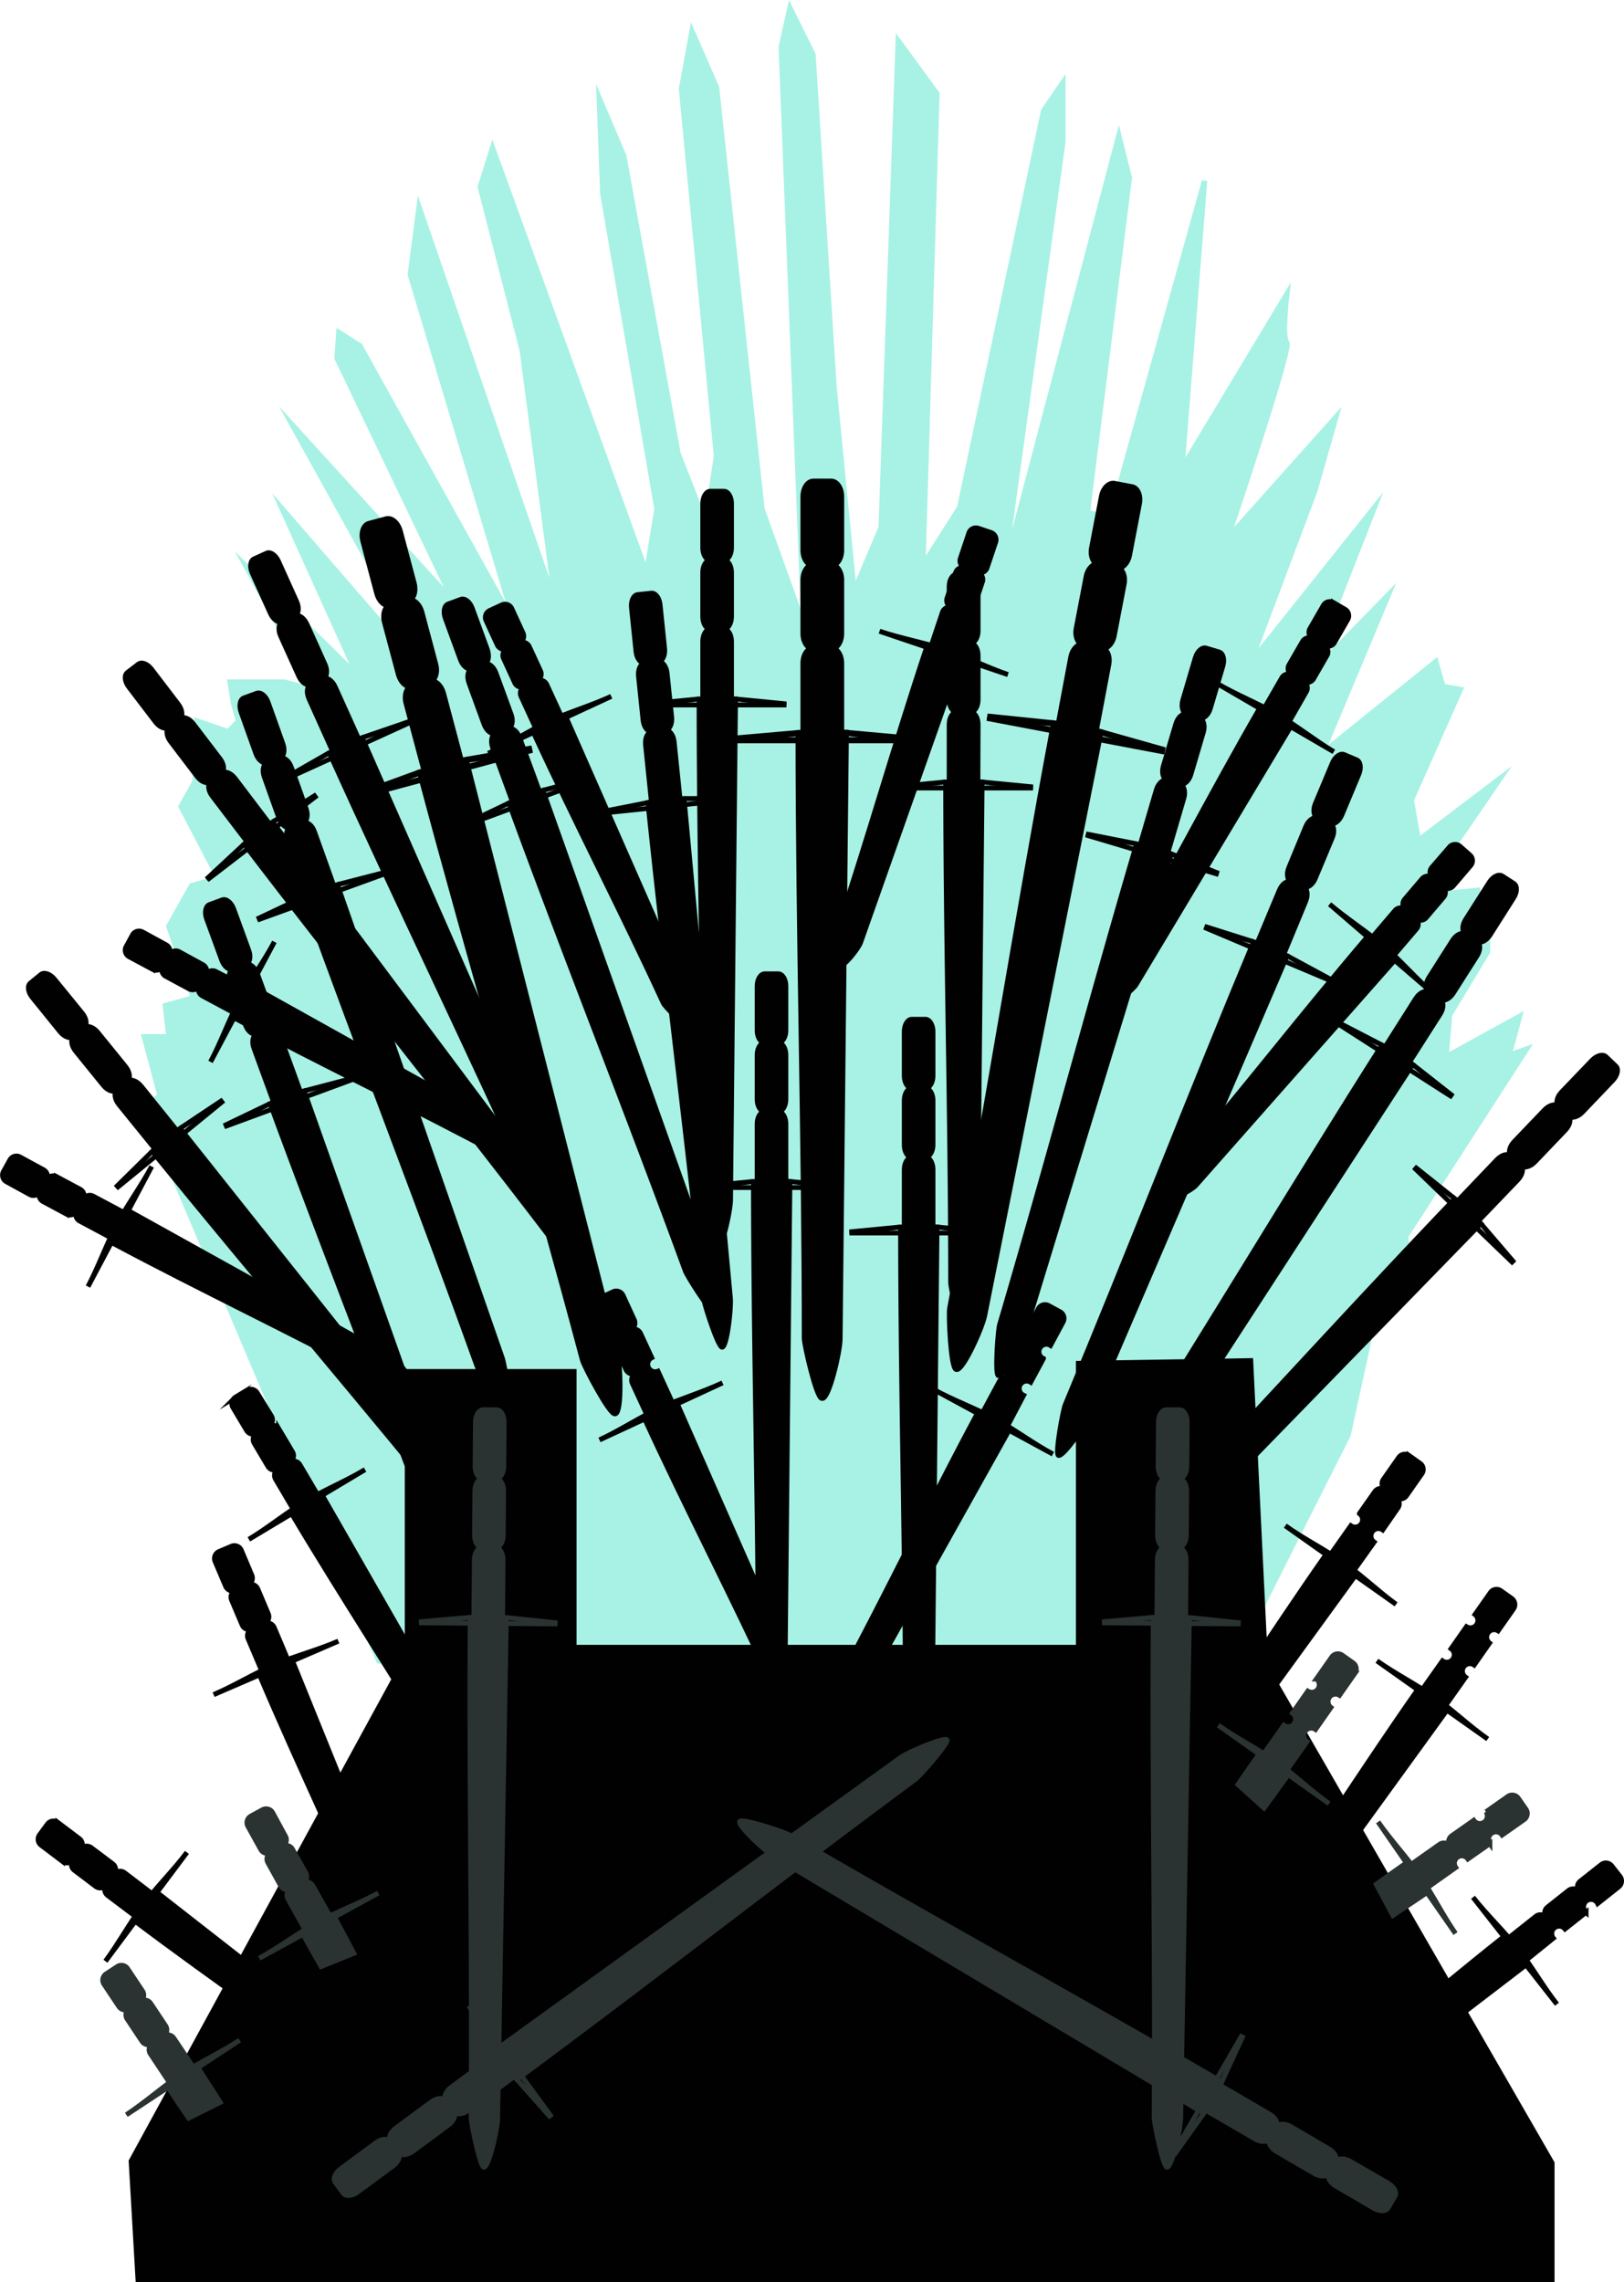 <svg xmlns="http://www.w3.org/2000/svg" viewBox="0 0 327.61 460.38"><defs><style>.cls-1{fill:#a7f2e4;stroke:#a7f2e4;stroke-width:1.08px;}.cls-1,.cls-10,.cls-12,.cls-13,.cls-2,.cls-3,.cls-4,.cls-5,.cls-6,.cls-7,.cls-8,.cls-9{stroke-miterlimit:10;}.cls-11,.cls-2,.cls-3,.cls-5,.cls-7,.cls-9{fill:#010101;}.cls-10,.cls-2,.cls-3,.cls-4,.cls-5,.cls-6,.cls-7,.cls-8,.cls-9{stroke:#010101;}.cls-12,.cls-2{stroke-width:1px;}.cls-3,.cls-4{stroke-width:1.23px;}.cls-10,.cls-4,.cls-6,.cls-8{fill:none;}.cls-5,.cls-6{stroke-width:1.21px;}.cls-13,.cls-7,.cls-8{stroke-width:0.97px;}.cls-10,.cls-9{stroke-width:1.23px;}.cls-12,.cls-13{fill:#2a3331;stroke:#2a3331;}</style></defs><g id="Layer_2" data-name="Layer 2"><g id="chair"><g id="chair-2" data-name="chair"><path class="cls-1" d="M76.42,335.05,29.12,223.28l3.18-2.2-3.18-11.93h4.95l-.71-6.28L39,201.3l-4.94-14.44,4.58-8.16,5.42-1.58-7.53-14.44,2.82-5,.35-12.24,6.36,2.19,2.11-2.19L47.12,142l-.7-4.39H57.36l6,1.57-13.76-25,22.58,22.22L56.92,102.64l31.85,36.81L59,85.76,91.6,121.55,68,72.26l.35-5.19,4.24,2.68L104,126.26,82.77,55.39l1.77-13.58,27.53,80.06-6.71-51.18-8.47-33,2.47-7.85,31.06,85.72,2.12-12.87L121.6,39l-.71-19.15,4.94,11.61,10.94,60,5.65,14.45L144.54,92l-7.06-74.1L139.6,6.33l4.94,11.3,9.17,85.09,8.47,23.54L157.6,9.47l1.76-7.85L164,11l4.23,66.87,4.06,41.45,5.47-12.88,3.44-98.19L189,18.89l-2.83,95.18,7.42-11.67,16.94-80.06,3.88-5.65V28.62l-12,87,23.29-88.23,2.12,8.48-8.47,67.5L224,104.6,243,36.47l-4.59,58.08,21.18-35.2s-1.06,8.83,0,9.77-12,39.56-12,39.56l21.88-24.49L265.24,99,252.18,133.8l25.06-31.4-13.41,34.22L280.07,120l-13.42,32,23-18.53,1.41,5,3.53.63-9.89,22.29,1.42,8.16L302.65,157l-13.76,20.09v3.46l9.18-.94v4.08l2,3.14v5.21l-7.65,12.69-.71,8.47,14.83-8.16-2.12,7.85,3.53-1.26L283.6,249.34l.7,10.67-7.76,8.48-4.59,21L249,335.05Z"/><path class="cls-2" d="M279.22,190.91c-3.5-3-7.46-5.49-11-8.5l7.63,6.57c-13.09,15.35-25.45,31.33-38.55,46.67-.42.46-2.51,5.77-1.91,6.28s5.05-1.86,5.85-2.8l40.1-45.42,7.63,6.58C285.59,197.34,282.63,193.85,279.22,190.91Z"/><path class="cls-2" d="M285.74,187.4a1.5,1.5,0,0,0-.16-2.12,1.5,1.5,0,0,0,2.12-.16l3.51-4.12a1.5,1.5,0,0,0-.16-2.12,1.49,1.49,0,0,0,2.11-.16l3.52-4.12a1.51,1.51,0,0,0-.17-2.12l-2-1.76a1.49,1.49,0,0,0-2.11.16L288.84,175a1.51,1.51,0,0,0,.17,2.12,1.5,1.5,0,0,0-2.12.16l-3.51,4.12a1.5,1.5,0,0,0,.16,2.12,1.49,1.49,0,0,0-2.11.16l-4.49,5.26,2.28,2,2,1.75Z"/><path class="cls-2" d="M23.62,246.94c-2.17,4.09-3.7,8.51-5.87,12.61l4.72-8.92c17.77,9.49,36,18.12,53.75,27.61.55.32,6.16,1.21,6.53.51.45-.85-2.91-4.54-4-5.13L25.87,244.23l4.73-8.92C28.48,239.29,25.73,243,23.62,246.94Z"/><path class="cls-2" d="M18.79,241.31a1.5,1.5,0,0,0-2,.62,1.5,1.5,0,0,0-.62-2l-4.76-2.55a1.5,1.5,0,0,0-2,.62,1.51,1.51,0,0,0-.62-2L4,233.39a1.49,1.49,0,0,0-2,.62L.68,236.39a1.51,1.51,0,0,0,.62,2L6.06,241a1.5,1.5,0,0,0,2-.62,1.5,1.5,0,0,0,.62,2l4.76,2.55a1.5,1.5,0,0,0,2-.62,1.52,1.52,0,0,0,.62,2l6.08,3.25,1.42-2.67,1.26-2.37Z"/><path class="cls-2" d="M257.74,144.18c-4-2.33-8.33-4-12.32-6.35l8.7,5.06c-10.09,17.49-19.33,35.47-29.42,53-.33.53-1.42,6.13-.74,6.53s4.62-2.76,5.24-3.83l31.17-52,8.7,5.07C265.18,149.34,261.64,146.44,257.74,144.18Z"/><path class="cls-2" d="M263.52,139.53a1.51,1.51,0,0,0-.54-2.06,1.49,1.49,0,0,0,2-.54l2.7-4.69a1.51,1.51,0,0,0-.54-2.06,1.5,1.5,0,0,0,2.05-.55l2.7-4.69a1.5,1.5,0,0,0-.54-2l-2.33-1.36a1.49,1.49,0,0,0-2.05.55l-2.71,4.69a1.52,1.52,0,0,0,.55,2.06,1.49,1.49,0,0,0-2.05.54l-2.71,4.69a1.52,1.52,0,0,0,.55,2.06,1.49,1.49,0,0,0-2,.55l-3.46,6,2.6,1.52,2.32,1.34Z"/><path class="cls-2" d="M110.75,145.51c-4.19,2-8.07,4.54-12.26,6.48l9.13-4.23c8.45,18.34,17.77,36.28,26.21,54.62.24.58,4.18,4.7,4.89,4.37.88-.41.42-5.39-.1-6.51l-24.44-55.53,9.13-4.23C119.23,142.37,114.84,143.62,110.75,145.51Z"/><path class="cls-2" d="M110.29,138.1a1.49,1.49,0,0,0-2-.74,1.51,1.51,0,0,0,.74-2l-2.27-4.92a1.51,1.51,0,0,0-2-.74,1.5,1.5,0,0,0,.74-2l-2.26-4.92a1.49,1.49,0,0,0-2-.74l-2.45,1.13a1.51,1.51,0,0,0-.73,2l2.26,4.92a1.49,1.49,0,0,0,2,.74,1.51,1.51,0,0,0-.73,2l2.26,4.92a1.5,1.5,0,0,0,2,.73,1.51,1.51,0,0,0-.73,2l2.89,6.29,2.73-1.27,2.43-1.13Z"/><path class="cls-2" d="M133.19,284c-4.19,1.95-8.07,4.54-12.26,6.48l9.13-4.23c8.44,18.34,17.77,36.28,26.2,54.62.25.58,4.18,4.7,4.9,4.37.87-.41.41-5.39-.11-6.51l-24.43-55.53,9.13-4.23C141.67,280.9,137.27,282.15,133.19,284Z"/><path class="cls-2" d="M132.73,276.63a1.51,1.51,0,0,1-1.26-2.74L129.21,269a1.51,1.51,0,0,0-2-.74,1.5,1.5,0,0,0,.73-2l-2.26-4.92a1.49,1.49,0,0,0-2-.74l-2.44,1.13a1.51,1.51,0,0,0-.73,2l2.26,4.92a1.49,1.49,0,0,0,2,.74,1.51,1.51,0,0,0-.73,2l2.26,4.92a1.5,1.5,0,0,0,2,.73,1.52,1.52,0,0,0-.74,2l2.9,6.29,2.73-1.27,2.43-1.13Z"/><path class="cls-2" d="M200.86,286.31c-4.06-2.21-8.46-3.77-12.52-6l8.85,4.8c-9.55,17.78-18.25,36-27.82,53.81-.31.55-1.23,6.18-.54,6.55.85.46,4.54-2.89,5.13-4l29.59-52.94,8.85,4.81C208.44,291.24,204.81,288.45,200.86,286.31Z"/><path class="cls-2" d="M206.49,281.49a1.51,1.51,0,1,1,1.43-2.65l2.56-4.77a1.51,1.51,0,1,1,1.43-2.65l2.56-4.77a1.51,1.51,0,0,0-.61-2l-2.36-1.28a1.49,1.49,0,0,0-2,.61l-2.57,4.77a1.51,1.51,0,0,0,.61,2,1.49,1.49,0,0,0-2,.61l-2.57,4.77a1.51,1.51,0,0,0,.61,2,1.48,1.48,0,0,0-2,.61l-3.28,6.09,2.65,1.44,2.35,1.28Z"/><path class="cls-2" d="M190.76,131.09c-4.37-1.48-9-2.27-13.34-3.75l9.53,3.22c-6.4,19.16-11.88,38.63-18.29,57.79-.22.59-.17,6.3.58,6.55.91.31,4-3.63,4.37-4.81l20.19-57.22,9.54,3.22C199.07,134.65,195,132.53,190.76,131.09Z"/><path class="cls-2" d="M195.5,125.38a1.52,1.52,0,0,0-.94-1.91,1.5,1.5,0,0,0,1.9-.94l1.71-5.14a1.5,1.5,0,0,0-.94-1.91,1.49,1.49,0,0,0,1.9-1l1.72-5.13a1.51,1.51,0,0,0-.94-1.91l-2.55-.86a1.49,1.49,0,0,0-1.9.94l-1.72,5.14a1.51,1.51,0,0,0,.94,1.91,1.5,1.5,0,0,0-1.9.95l-1.72,5.14a1.5,1.5,0,0,0,.95,1.9,1.5,1.5,0,0,0-1.9,1l-2.2,6.57,2.85,1,2.54.86Z"/><path class="cls-2" d="M48.36,201.62c-2.18,4.09-3.71,8.51-5.89,12.6l4.74-8.91c17.75,9.51,36,18.17,53.71,27.69.55.31,6.16,1.21,6.53.51s-2.91-4.54-4-5.13L50.61,198.91,55.35,190C53.24,194,50.48,197.64,48.36,201.62Z"/><path class="cls-2" d="M43.54,196a1.49,1.49,0,0,0-2,.62,1.51,1.51,0,0,0-.62-2L36.13,192a1.49,1.49,0,0,0-2,.62,1.5,1.5,0,0,0-.62-2L28.73,188a1.5,1.5,0,0,0-2,.62L25.43,191a1.51,1.51,0,0,0,.62,2l4.76,2.55a1.49,1.49,0,0,0,2-.61,1.5,1.5,0,0,0,.61,2l4.76,2.56a1.5,1.5,0,0,0,2-.62,1.52,1.52,0,0,0,.62,2l6.08,3.26,1.42-2.67,1.26-2.37Z"/><path class="cls-2" d="M289.49,342.46c-3.77-2.66-7.95-4.74-11.72-7.41l8.22,5.82c-11.58,16.53-22.36,33.62-33.94,50.14-.38.51-2,6-1.31,6.45s4.85-2.34,5.56-3.36L291.89,345l8.23,5.82C296.44,348.26,293.17,345.07,289.49,342.46Z"/><path class="cls-2" d="M295.65,338.35a1.5,1.5,0,0,1,1.73-2.46l3.1-4.43a1.51,1.51,0,0,1,1.73-2.47l3.11-4.43a1.52,1.52,0,0,0-.37-2.1l-2.19-1.55a1.49,1.49,0,0,0-2.09.36l-3.11,4.43a1.51,1.51,0,0,1-1.73,2.47l-3.1,4.43a1.5,1.5,0,0,1-1.73,2.46l-4,5.66,2.46,1.74,2.19,1.55Z"/><path class="cls-2" d="M29,384.11c-2.77,3.71-5,7.84-7.73,11.54l6-8.07c16.09,12.12,32.77,23.47,48.86,35.61.49.39,5.9,2.14,6.37,1.51s-2.18-4.94-3.16-5.69L31.66,381.77l6.05-8.08C35,377.31,31.72,380.5,29,384.11Z"/><path class="cls-2" d="M25.12,377.8a1.49,1.49,0,0,0-2.1.3,1.51,1.51,0,0,0-.3-2.11l-4.32-3.25a1.48,1.48,0,0,0-2.09.3,1.52,1.52,0,0,0-.3-2.11l-4.32-3.26a1.5,1.5,0,0,0-2.1.3L8,370.13a1.5,1.5,0,0,0,.3,2.11l4.31,3.26a1.5,1.5,0,0,0,2.1-.3,1.5,1.5,0,0,0,.3,2.1l4.31,3.26a1.5,1.5,0,0,0,2.1-.3,1.52,1.52,0,0,0,.3,2.11l5.52,4.16,1.8-2.42L30.63,382Z"/><path class="cls-2" d="M306.28,393.22c-2.86-3.64-6.27-6.83-9.13-10.47l6.23,7.94c-15.79,12.52-31,25.81-46.79,38.32-.5.38-3.57,5.18-3.08,5.8s5.31-.85,6.28-1.62l48.06-36.81,6.23,7.94C311.3,400.77,309.07,396.77,306.28,393.22Z"/><path class="cls-2" d="M313.35,391a1.5,1.5,0,0,1,2.36-1.86l4.24-3.36A1.5,1.5,0,1,1,322.3,384l4.24-3.36a1.51,1.51,0,0,0,.25-2.11l-1.67-2.13a1.48,1.48,0,0,0-2.1-.24l-4.24,3.35a1.52,1.52,0,0,0-.25,2.12,1.49,1.49,0,0,0-2.11-.25l-4.23,3.35a1.51,1.51,0,0,0-.25,2.12,1.49,1.49,0,0,0-2.11-.25l-5.41,4.29,1.86,2.37,1.66,2.11Z"/><path class="cls-2" d="M271,315.21c-3.77-2.67-8-4.75-11.72-7.42l8.22,5.82c-11.57,16.53-22.36,33.62-33.94,50.15-.38.5-1.95,6-1.31,6.44.79.56,4.85-2.34,5.56-3.36l35.6-49,8.22,5.81C278,321,274.72,317.81,271,315.21Z"/><path class="cls-2" d="M277.2,311.09a1.5,1.5,0,0,1,1.73-2.46L282,304.2a1.52,1.52,0,0,0-.37-2.1,1.49,1.49,0,0,0,2.09-.36l3.11-4.44a1.5,1.5,0,0,0-.36-2.09l-2.2-1.56a1.49,1.49,0,0,0-2.09.36l-3.11,4.44a1.51,1.51,0,0,0,.36,2.09,1.49,1.49,0,0,0-2.08.37l-3.11,4.43a1.5,1.5,0,0,1-1.73,2.46l-4,5.67,2.46,1.74,2.19,1.55Z"/><path class="cls-2" d="M55.54,335.76c-4.24,1.82-8.2,4.29-12.45,6.11l9.26-4c7.89,18.59,16.67,36.8,24.55,55.4.23.58,4,4.82,4.77,4.51s.57-5.38.09-6.52L59,335.07l9.26-4C64.11,332.88,59.68,334,55.54,335.76Z"/><path class="cls-2" d="M55.31,328.34a1.51,1.51,0,0,0-2-.8,1.5,1.5,0,0,0,.79-2l-2.11-5a1.51,1.51,0,0,0-2-.8,1.5,1.5,0,0,0,.79-2l-2.11-5a1.5,1.5,0,0,0-2-.79l-2.47,1.05a1.51,1.51,0,0,0-.8,2l2.12,5a1.49,1.49,0,0,0,2,.79,1.52,1.52,0,0,0-.79,2l2.12,5a1.48,1.48,0,0,0,2,.8,1.52,1.52,0,0,0-.79,2l2.7,6.37,2.77-1.19L58,334.71Z"/><path class="cls-2" d="M61.72,302.8c-4,2.37-7.55,5.36-11.52,7.74l8.64-5.18c10.32,17.35,21.47,34.2,31.78,51.56.31.55,4.65,4.22,5.33,3.82s-.16-5.4-.79-6.47L65,301.64l8.64-5.17C69.82,298.78,65.58,300.48,61.72,302.8Z"/><path class="cls-2" d="M60.48,295.47a1.49,1.49,0,0,0-2-.52,1.51,1.51,0,0,0,.52-2.06l-2.77-4.66a1.49,1.49,0,0,0-2-.52,1.5,1.5,0,0,0,.51-2.06L51.88,281a1.5,1.5,0,0,0-2.06-.52l-2.31,1.38a1.52,1.52,0,0,0-.52,2.07l2.77,4.65a1.49,1.49,0,0,0,2.06.52,1.5,1.5,0,0,0-.52,2.07l2.76,4.65a1.5,1.5,0,0,0,2.06.53,1.5,1.5,0,0,0-.52,2.06l3.53,6,2.59-1.55,2.3-1.38Z"/><path class="cls-3" d="M72,160.46c4.34-1.16,8.48-3.07,12.71-4.64h0Z"/><path class="cls-3" d="M94,153.31c4.44-.76,9-1.15,13.3-2.31Z"/><path class="cls-3" d="M89.48,154.27c-1.6.44-3.18,1-4.74,1.55,10.46,39.23,22.42,79.27,32.86,118.5.31,1.23,5.49,11.06,6.5,10.78,1.24-.33.94-10.06.3-12.47L93.94,153.32h0C92.45,153.57,91,153.88,89.48,154.27Z"/><path class="cls-3" d="M89.36,139.9c-.43-1.61-1.65-2.69-2.72-2.4,1.07-.29,1.59-1.83,1.16-3.44L85,123.54c-.43-1.62-1.65-2.69-2.71-2.41,1.06-.28,1.58-1.82,1.15-3.44l-2.8-10.52c-.43-1.61-1.65-2.69-2.71-2.4l-3.47.93c-1.07.28-1.58,1.83-1.15,3.44l2.8,10.52c.43,1.62,1.64,2.69,2.71,2.4-1.07.29-1.58,1.83-1.15,3.45L80.47,136c.43,1.61,1.64,2.69,2.71,2.4-1.07.29-1.59,1.83-1.16,3.44l3.59,13.45,3.87-1,3.46-.92Z"/><line class="cls-4" x1="72.11" y1="160.73" x2="107.35" y2="151.26"/><path class="cls-5" d="M199.17,144.55c4.41.84,9,.94,13.45,1.38h0Z"/><path class="cls-5" d="M222,147.69c4.33,1.22,8.59,2.83,13,3.67Z"/><path class="cls-5" d="M217.56,146.61c-1.63-.31-3.28-.52-4.94-.68-7.31,38.89-13.62,79.13-20.94,118-.25,1.2.23,12,1.26,12.24,1.26.24,5.15-8.42,5.6-10.81L222,147.68h0C220.54,147.27,219.06,146.89,217.56,146.61Z"/><path class="cls-5" d="M223.58,134c.3-1.6-.33-3.06-1.42-3.27,1.09.21,2.21-.92,2.51-2.52l2-10.43c.3-1.6-.34-3.07-1.42-3.27,1.08.2,2.21-.93,2.51-2.53l2-10.42c.3-1.6-.33-3.07-1.42-3.27l-3.53-.67c-1.08-.21-2.21.92-2.51,2.52l-2,10.43c-.3,1.6.33,3.06,1.42,3.27-1.09-.21-2.21.92-2.51,2.52l-2,10.43c-.31,1.6.33,3.07,1.42,3.27-1.09-.2-2.21.93-2.52,2.53l-2.5,13.32,3.94.75,3.51.67Z"/><line class="cls-6" x1="199.13" y1="144.82" x2="234.97" y2="151.62"/><path class="cls-7" d="M130.7,142c3.44,0,6.88-.63,10.32-1h0Z"/><path class="cls-7" d="M148.34,141c3.43.33,6.86,1,10.29,1Z"/><path class="cls-7" d="M144.83,140.81c-1.27,0-2.54.09-3.81.21,0,33.32,1,67.61,1,100.93,0,1,1.87,9.93,2.68,9.93,1,0,2.68-7.78,2.68-9.82l1-101.06h0A34.4,34.4,0,0,0,144.83,140.81Z"/><path class="cls-7" d="M147.57,129.39c0-1.37-.69-2.49-1.53-2.49.84,0,1.53-1.11,1.53-2.48v-8.93c0-1.38-.69-2.49-1.53-2.49.84,0,1.53-1.11,1.53-2.48v-8.94c0-1.37-.69-2.48-1.53-2.48h-2.75c-.84,0-1.53,1.11-1.53,2.48v8.94c0,1.37.69,2.48,1.53,2.48-.84,0-1.53,1.11-1.53,2.49v8.93c0,1.37.69,2.48,1.53,2.48-.84,0-1.53,1.12-1.53,2.49v11.42h5.81Z"/><line class="cls-8" x1="130.71" y1="142.22" x2="158.64" y2="142.22"/><path class="cls-7" d="M141.67,239.34c3.44,0,6.88-.63,10.32-1h0Z"/><path class="cls-7" d="M159.31,238.34c3.43.34,6.86,1,10.29,1Z"/><path class="cls-7" d="M155.81,238.15a37.46,37.46,0,0,0-3.82.22c0,33.32,1,67.61,1,100.93,0,1,1.87,9.93,2.68,9.93,1,0,2.68-7.78,2.68-9.82l1-101.07h0C158.14,238.23,157,238.15,155.81,238.15Z"/><path class="cls-7" d="M158.54,226.73c0-1.37-.68-2.48-1.53-2.48.85,0,1.53-1.11,1.53-2.48v-8.94c0-1.37-.68-2.48-1.53-2.48.85,0,1.53-1.11,1.53-2.48v-8.94c0-1.37-.68-2.48-1.53-2.48h-2.75c-.84,0-1.53,1.11-1.53,2.48v8.94c0,1.37.69,2.48,1.53,2.48-.84,0-1.53,1.11-1.53,2.48v8.94c0,1.37.69,2.48,1.53,2.48-.84,0-1.53,1.11-1.53,2.48v11.42h5.81Z"/><line class="cls-8" x1="141.69" y1="239.57" x2="169.61" y2="239.57"/><path class="cls-7" d="M51.83,185.4c3.24-1.17,6.26-2.94,9.38-4.43h0Z"/><path class="cls-7" d="M68.08,178.45c3.34-.86,6.8-1.41,10-2.58Z"/><path class="cls-7" d="M64.73,179.46c-1.2.44-2.37,1-3.52,1.51,11.28,31.33,23.77,63.26,35,94.6.34,1,5.13,8.7,5.88,8.42.93-.33-.11-8.23-.8-10.15L68.06,178.45h0C67,178.74,65.82,179.07,64.73,179.46Z"/><path class="cls-7" d="M63.44,167.79C63,166.5,62,165.69,61.16,166c.79-.29,1.06-1.57.6-2.86l-3-8.4c-.47-1.29-1.49-2.1-2.28-1.82.79-.28,1.06-1.56.6-2.85l-3-8.41c-.46-1.29-1.48-2.1-2.28-1.81l-2.58.94c-.8.28-1.06,1.56-.6,2.85l3,8.41c.47,1.29,1.49,2.1,2.28,1.81-.79.29-1.06,1.57-.6,2.86l3,8.4c.47,1.29,1.49,2.1,2.28,1.82-.79.28-1.06,1.56-.6,2.85l3.86,10.74,2.9-1,2.57-.93Z"/><line class="cls-8" x1="51.92" y1="185.61" x2="78.19" y2="176.08"/><path class="cls-7" d="M41.65,177.35c2.73-2.1,5.08-4.7,7.6-7.07h0Z"/><path class="cls-7" d="M55.05,165.79c2.92-1.82,6.05-3.4,8.77-5.49Z"/><path class="cls-7" d="M52.15,167.78c-1,.78-2,1.63-2.9,2.5,20.18,26.45,41.69,53.1,61.85,79.55.62.84,7.5,6.74,8.14,6.25s-2.58-7.81-3.81-9.43L55,165.81l0,0C54.05,166.42,53.08,167.07,52.15,167.78Z"/><path class="cls-7" d="M47.41,157c-.83-1.08-2-1.55-2.72-1,.67-.52.55-1.82-.28-2.91L39,146c-.83-1.09-2-1.56-2.72-1,.67-.52.54-1.82-.29-2.91L30.58,135c-.83-1.09-2-1.56-2.71-1l-2.19,1.68c-.67.52-.54,1.82.29,2.91l5.41,7.09c.83,1.09,2.05,1.55,2.72,1-.67.51-.55,1.81.28,2.9l5.41,7.1c.83,1.09,2.05,1.55,2.72,1-.67.52-.54,1.82.29,2.91l6.91,9.07,2.44-1.88,2.17-1.67Z"/><line class="cls-8" x1="41.79" y1="177.52" x2="63.97" y2="160.47"/><path class="cls-7" d="M57.43,157c3.14-1.43,6-3.43,9-5.16h0Z"/><path class="cls-7" d="M73.08,148.8c3.27-1.12,6.66-1.94,9.78-3.36Z"/><path class="cls-7" d="M69.81,150.08c-1.16.53-2.28,1.14-3.38,1.78C80.14,182.2,95.11,213,108.81,243.38c.41,1,5.79,8.26,6.52,7.93.89-.41-.76-8.19-1.6-10.06L73.06,148.81h0C72,149.18,70.88,149.59,69.81,150.08Z"/><path class="cls-7" d="M67.61,138.54c-.56-1.25-1.64-2-2.41-1.62.77-.35.93-1.65.37-2.9l-3.67-8.14c-.57-1.25-1.65-2-2.42-1.62.77-.35.94-1.65.37-2.9l-3.67-8.14c-.56-1.25-1.65-2-2.42-1.62l-2.5,1.14c-.77.35-.94,1.64-.37,2.89l3.67,8.14c.57,1.25,1.65,2,2.42,1.63-.77.35-.94,1.64-.38,2.89l3.68,8.14c.56,1.25,1.64,2,2.41,1.63-.77.35-.93,1.64-.37,2.89L67,151.35l2.8-1.27,2.5-1.14Z"/><line class="cls-8" x1="57.54" y1="157.22" x2="82.97" y2="145.64"/><path class="cls-7" d="M93.32,166.47c3.23-1.19,6.24-3,9.35-4.48h0Z"/><path class="cls-7" d="M109.53,159.43c3.34-.88,6.79-1.45,10-2.64Z"/><path class="cls-7" d="M106.18,160.46a37.62,37.62,0,0,0-3.51,1.53c11.45,31.26,24.13,63.12,35.57,94.39.34,1,5.17,8.67,5.93,8.4.92-.34-.16-8.23-.86-10.15l-33.8-95.2h0C108.4,159.72,107.27,160.06,106.18,160.46Z"/><path class="cls-7" d="M104.82,148.79c-.47-1.28-1.49-2.09-2.29-1.8.8-.29,1.06-1.57.59-2.86l-3.07-8.38c-.47-1.29-1.5-2.1-2.29-1.8.79-.3,1-1.58.58-2.86l-3.07-8.39c-.47-1.29-1.49-2.09-2.29-1.8l-2.57.95c-.8.29-1.06,1.57-.59,2.86l3.07,8.39c.47,1.29,1.5,2.09,2.29,1.8-.79.29-1.06,1.57-.58,2.86l3.06,8.39c.48,1.28,1.5,2.09,2.29,1.8-.79.29-1,1.57-.58,2.86l3.92,10.72,2.89-1.07,2.57-1Z"/><line class="cls-8" x1="93.41" y1="166.68" x2="119.62" y2="157"/><path class="cls-7" d="M45.16,227.11c3.23-1.2,6.24-3,9.35-4.49h0Z"/><path class="cls-7" d="M61.37,220.07c3.34-.88,6.79-1.44,10-2.63Z"/><path class="cls-7" d="M58,221.1a37.54,37.54,0,0,0-3.51,1.52C66,253.9,78.62,285.76,90.05,317c.34,1,5.17,8.68,5.92,8.4.93-.34-.15-8.23-.85-10.15L61.35,220.07h0C60.24,220.36,59.11,220.7,58,221.1Z"/><path class="cls-7" d="M56.67,209.43c-.47-1.28-1.5-2.09-2.29-1.8.79-.29,1.06-1.57.58-2.86l-3.06-8.39c-.47-1.28-1.5-2.09-2.29-1.8.79-.29,1.06-1.57.58-2.86l-3.06-8.39c-.47-1.28-1.5-2.09-2.29-1.8l-2.58.95c-.79.3-1.06,1.58-.59,2.86l3.07,8.39c.47,1.29,1.5,2.1,2.29,1.8-.79.3-1.06,1.58-.59,2.86l3.07,8.39c.47,1.29,1.5,2.1,2.29,1.8-.79.3-1.06,1.58-.59,2.86l3.92,10.72L58,221.1l2.57-.95Z"/><line class="cls-8" x1="45.25" y1="227.31" x2="71.46" y2="217.65"/><path class="cls-7" d="M23.31,239.56c2.67-2.18,4.93-4.84,7.39-7.29h0Z"/><path class="cls-7" d="M36.36,227.61c2.87-1.91,6-3.58,8.61-5.75Z"/><path class="cls-7" d="M33.52,229.68c-1,.81-1.92,1.69-2.82,2.59,21,25.83,43.24,51.82,64.18,77.67.64.81,7.7,6.51,8.32,6s-2.81-7.73-4.09-9.32l-62.77-79h0C35.38,228.26,34.43,228.94,33.52,229.68Z"/><path class="cls-7" d="M28.47,219.09c-.87-1.06-2.1-1.49-2.75-1,.65-.54.49-1.83-.37-2.9l-5.62-6.93c-.86-1.06-2.09-1.49-2.75-.95.66-.54.49-1.84-.37-2.9L11,197.53c-.86-1.06-2.09-1.49-2.75-.95l-2.13,1.74c-.65.53-.49,1.83.38,2.89l5.61,6.93c.86,1.07,2.09,1.49,2.75,1-.66.53-.49,1.83.37,2.9l5.62,6.93c.86,1.06,2.09,1.49,2.75.95-.66.54-.49,1.83.37,2.9l7.18,8.85,2.38-1.95L35.64,228Z"/><line class="cls-8" x1="23.46" y1="239.73" x2="45.12" y2="222.03"/><path class="cls-7" d="M285.35,235.34c2.49,2.39,5.4,4.32,8.12,6.47h0Z"/><path class="cls-7" d="M298.77,246.88c2.24,2.63,4.26,5.49,6.74,7.87Z"/><path class="cls-7" d="M296.37,244.31a38.21,38.21,0,0,0-2.9-2.5c-23,24.05-45.9,49.46-68.87,73.51-.73.73-5.49,8.47-4.91,9s7.3-3.75,8.71-5.23l70.35-72.26,0,0C298,246,297.21,245.12,296.37,244.31Z"/><path class="cls-7" d="M306.22,238c.94-1,1.21-2.27.6-2.86.61.59,1.87.26,2.82-.73l6.16-6.44c.94-1,1.21-2.27.6-2.86.61.59,1.87.26,2.82-.73l6.16-6.45c.94-1,1.21-2.27.6-2.85l-2-1.91c-.61-.59-1.87-.27-2.82.72L315,220.31c-.95,1-1.22,2.27-.61,2.86-.61-.59-1.87-.26-2.82.73l-6.16,6.44c-.94,1-1.21,2.27-.6,2.86-.61-.59-1.87-.26-2.82.73l-7.87,8.24,2.22,2.14,2,1.9Z"/><line class="cls-8" x1="285.21" y1="235.51" x2="305.36" y2="254.93"/><path class="cls-7" d="M120.54,163.91c3.42-.36,6.78-1.34,10.16-2h0Z"/><path class="cls-7" d="M138,161.1c3.45,0,6.93.28,10.34-.07Z"/><path class="cls-7" d="M134.48,161.27a37.18,37.18,0,0,0-3.78.61C134.12,195,138.57,229,142,262.18c.09,1,2.88,9.68,3.68,9.6,1-.1,1.87-8,1.66-10L138,161.1h0C136.81,161.11,135.64,161.15,134.48,161.27Z"/><path class="cls-7" d="M136,149.63c-.14-1.36-.93-2.4-1.77-2.31.84-.09,1.41-1.26,1.27-2.63l-.92-8.89c-.14-1.36-.93-2.4-1.77-2.31.84-.09,1.41-1.26,1.27-2.63l-.92-8.89c-.14-1.36-.93-2.39-1.77-2.31l-2.74.29c-.84.08-1.41,1.26-1.27,2.62l.92,8.89c.14,1.37.93,2.4,1.77,2.31-.84.09-1.41,1.27-1.27,2.63l.92,8.89c.14,1.36.93,2.4,1.77,2.31-.84.09-1.41,1.27-1.27,2.63l1.17,11.36,3.06-.32,2.72-.28Z"/><line class="cls-8" x1="120.58" y1="164.13" x2="148.35" y2="161.26"/><path class="cls-7" d="M180.45,158.74c3.44,0,6.88-.63,10.32-1h0Z"/><path class="cls-7" d="M198.09,157.75c3.43.33,6.86,1,10.29,1Z"/><path class="cls-7" d="M194.58,157.56c-1.27,0-2.54.09-3.81.21,0,33.32,1,67.61,1,100.93,0,1,1.88,9.93,2.68,9.93,1,0,2.68-7.78,2.68-9.82l1-101.06h0A34.4,34.4,0,0,0,194.58,157.56Z"/><path class="cls-7" d="M197.32,146.14c0-1.37-.69-2.49-1.53-2.49.84,0,1.53-1.11,1.53-2.48v-8.93c0-1.38-.69-2.49-1.53-2.49.84,0,1.53-1.11,1.53-2.48v-8.94c0-1.37-.69-2.48-1.53-2.48H193c-.85,0-1.53,1.11-1.53,2.48v8.94c0,1.37.68,2.48,1.53,2.48-.85,0-1.53,1.11-1.53,2.49v8.93c0,1.37.68,2.48,1.53,2.48-.85,0-1.53,1.12-1.53,2.49v11.42h5.81Z"/><line class="cls-8" x1="180.46" y1="158.97" x2="208.39" y2="158.97"/><path class="cls-7" d="M171.35,248.52c3.44,0,6.88-.63,10.32-1h0Z"/><path class="cls-7" d="M189,247.52c3.43.34,6.86,1,10.29,1Z"/><path class="cls-7" d="M185.48,247.33a37.43,37.43,0,0,0-3.81.22c0,33.32,1,67.61,1,100.93,0,1,1.88,9.93,2.68,9.93,1,0,2.68-7.78,2.68-9.83l1-101.06h0C187.82,247.41,186.65,247.33,185.48,247.33Z"/><path class="cls-7" d="M188.22,235.91c0-1.37-.69-2.48-1.53-2.48.84,0,1.53-1.11,1.53-2.48V222c0-1.37-.69-2.48-1.53-2.48.84,0,1.53-1.11,1.53-2.48v-8.94c0-1.37-.69-2.48-1.53-2.48h-2.75c-.85,0-1.53,1.11-1.53,2.48v8.94c0,1.37.68,2.48,1.53,2.48-.85,0-1.53,1.11-1.53,2.48V231c0,1.37.68,2.48,1.53,2.48-.85,0-1.53,1.11-1.53,2.48v11.42h5.81Z"/><line class="cls-8" x1="171.36" y1="248.74" x2="199.29" y2="248.74"/><path class="cls-7" d="M219.09,168.22c3.3,1,6.78,1.36,10.17,2h0Z"/><path class="cls-7" d="M236.28,172.3c3.2,1.3,6.3,2.92,9.59,3.9Z"/><path class="cls-7" d="M233,171.12c-1.22-.36-2.47-.64-3.72-.88-9.42,31.94-18.21,65.09-27.64,97-.31,1-1,10.05-.24,10.28.94.28,4.77-6.69,5.35-8.65l29.53-96.62h0A35,35,0,0,0,233,171.12Z"/><path class="cls-7" d="M238.83,161c.39-1.31,0-2.57-.76-2.82.81.25,1.78-.62,2.17-1.94l2.53-8.57c.39-1.31,0-2.57-.77-2.81.81.24,1.79-.63,2.17-1.95l2.53-8.56c.39-1.32.05-2.58-.76-2.82l-2.64-.79c-.81-.24-1.78.63-2.17,1.95l-2.53,8.56c-.38,1.32,0,2.58.77,2.82-.81-.24-1.78.63-2.17,1.95l-2.53,8.56c-.39,1.32,0,2.58.76,2.82-.81-.24-1.78.63-2.17,1.94l-3.23,11,2.95.88,2.62.78Z"/><line class="cls-8" x1="219.04" y1="168.44" x2="245.82" y2="176.42"/><path class="cls-7" d="M243,186.87c3.17,1.34,6.58,2.09,9.88,3.12h0Z"/><path class="cls-7" d="M259.64,192.81c3,1.64,5.95,3.59,9.11,4.92Z"/><path class="cls-7" d="M256.49,191.27c-1.18-.49-2.39-.91-3.61-1.28-12.83,30.72-25.18,62.7-38,93.42-.42.95-2.1,9.89-1.36,10.2.91.38,5.47-6.13,6.26-8l39.87-92.8h0C258.61,192.25,257.56,191.73,256.49,191.27Z"/><path class="cls-7" d="M263.41,181.81c.53-1.27.33-2.56-.45-2.89.78.33,1.84-.43,2.37-1.69l3.44-8.24c.53-1.26.33-2.55-.45-2.88.78.33,1.84-.43,2.37-1.7l3.44-8.23c.53-1.27.33-2.56-.45-2.89l-2.53-1.07c-.78-.33-1.84.43-2.37,1.7l-3.45,8.23c-.53,1.27-.32,2.56.46,2.89-.78-.33-1.85.43-2.37,1.69L260,175c-.53,1.26-.33,2.56.45,2.88-.78-.32-1.84.43-2.37,1.7l-4.4,10.53,2.84,1.19,2.52,1.07Z"/><line class="cls-8" x1="242.92" y1="187.08" x2="268.67" y2="197.95"/><path class="cls-7" d="M269.58,206.06c2.9,1.86,6.13,3.19,9.21,4.76h0Z"/><path class="cls-7" d="M285,214.75c2.71,2.14,5.25,4.55,8.14,6.4Z"/><path class="cls-7" d="M282.13,212.7c-1.08-.69-2.2-1.3-3.34-1.88-17.84,28.09-35.4,57.51-53.26,85.59-.57.87-3.73,9.39-3.06,9.82.83.53,6.43-5.11,7.52-6.83l55-84.66h0C284.05,214,283.11,213.33,282.13,212.7Z"/><path class="cls-7" d="M290.55,204.55c.73-1.15.75-2.46,0-2.92.71.46,1.88-.11,2.62-1.26l4.79-7.53c.73-1.16.75-2.47,0-2.92.71.45,1.88-.11,2.62-1.27l4.78-7.53c.74-1.16.76-2.46,0-2.92l-2.31-1.49c-.71-.45-1.89.11-2.62,1.27l-4.79,7.53c-.73,1.16-.75,2.46,0,2.92-.71-.46-1.89.11-2.62,1.27l-4.79,7.53c-.73,1.15-.75,2.46,0,2.92-.71-.46-1.88.11-2.62,1.26L279.53,211l2.6,1.66,2.3,1.48Z"/><line class="cls-8" x1="269.47" y1="206.26" x2="293" y2="221.35"/><path class="cls-9" d="M147.65,149.06c4.49,0,9-.76,13.47-1.18h0Z"/><path class="cls-9" d="M170.68,147.85c4.48.41,9,1.21,13.44,1.21Z"/><path class="cls-9" d="M166.1,147.62c-1.66,0-3.32.11-5,.26,0,40.32,1.26,81.81,1.26,122.12,0,1.26,2.45,12,3.5,12,1.29,0,3.5-9.41,3.5-11.89l1.27-122.28h0C169.15,147.72,167.63,147.62,166.1,147.62Z"/><path class="cls-9" d="M169.68,133.81c0-1.66-.9-3-2-3,1.1,0,2-1.34,2-3V117c0-1.66-.9-3-2-3,1.1,0,2-1.34,2-3V100.17c0-1.66-.9-3-2-3h-3.59c-1.11,0-2,1.35-2,3V111c0,1.66.89,3,2,3-1.11,0-2,1.35-2,3V127.8c0,1.66.89,3,2,3-1.11,0-2,1.35-2,3v13.81h7.59Z"/><line class="cls-10" x1="147.66" y1="149.33" x2="184.13" y2="149.33"/><polygon class="cls-11" points="83.05 276.19 116.31 276.19 116.31 331.82 217.05 331.82 217.05 274.54 252.78 273.98 255.8 335.9 313.6 436.22 313.6 460.38 27.37 460.38 25.95 435.86 81.66 333.77 81.66 276.19 83.05 276.19"/><path class="cls-12" d="M249.74,360c1.41-2.05,2.82-4.1,4.25-6.13l-8.22-5.82c3.77,2.67,7.95,4.75,11.72,7.41s6.95,5.8,10.63,8.4L259.89,358,255,364.75Z"/><path class="cls-12" d="M263.65,351.35a1.5,1.5,0,0,1,1.73-2.46l3.1-4.43a1.51,1.51,0,0,1,1.73-2.47l3.11-4.43a1.52,1.52,0,0,0-.37-2.1l-2.19-1.55a1.49,1.49,0,0,0-2.09.36l-3.11,4.43a1.51,1.51,0,0,1-1.73,2.47l-3.1,4.43a1.5,1.5,0,0,1-1.73,2.46l-4,5.66,2.46,1.74,2.19,1.55Z"/><path class="cls-12" d="M38.06,427.28c-1.4-2-2.79-4.12-4.17-6.19l-8.41,5.54c3.86-2.54,7.32-5.68,11.17-8.22s7.93-4.36,11.7-6.84l-8.42,5.54,4.48,7Z"/><path class="cls-12" d="M35.07,411.18a1.51,1.51,0,0,0-2.09-.43,1.5,1.5,0,0,0,.42-2.08l-3-4.51a1.5,1.5,0,0,0-2.08-.42,1.5,1.5,0,0,0,.42-2.08l-3-4.51a1.5,1.5,0,0,0-2.08-.42l-2.25,1.48a1.49,1.49,0,0,0-.42,2.08l3,4.5a1.51,1.51,0,0,0,2.09.43,1.5,1.5,0,0,0-.42,2.08l3,4.51a1.51,1.51,0,0,0,2.09.42,1.5,1.5,0,0,0-.42,2.08l3.83,5.76,2.51-1.66,2.25-1.48Z"/><path class="cls-12" d="M277.63,380.13q3-2.17,6.09-4.32L278,367.54c2.64,3.8,5.86,7.17,8.49,11s4.56,7.82,7.13,11.52l-5.75-8.27L281,386.4Z"/><path class="cls-12" d="M293.66,376.74a1.5,1.5,0,1,1,2.46-1.72l4.43-3.11a1.5,1.5,0,0,1,2.47-1.72l4.43-3.11a1.51,1.51,0,0,0,.37-2.1l-1.53-2.21a1.51,1.51,0,0,0-2.09-.37l-4.43,3.11a1.5,1.5,0,0,1-2.47,1.72l-4.43,3.11a1.51,1.51,0,0,0-.37,2.1,1.49,1.49,0,0,0-2.09-.37l-5.66,4,1.71,2.48,1.54,2.2Z"/><path class="cls-12" d="M64.78,396.72q-1.85-3.24-3.65-6.51l-8.83,4.84c4.05-2.22,7.74-5.06,11.8-7.29s8.26-3.7,12.21-5.87l-8.84,4.84,3.9,7.32Z"/><path class="cls-12" d="M63.1,380.42a1.51,1.51,0,0,0-2-.59,1.49,1.49,0,0,0,.58-2L59,373.06a1.5,1.5,0,0,0-2-.6,1.49,1.49,0,0,0,.59-2L55,365.69a1.51,1.51,0,0,0-2.05-.59l-2.36,1.29a1.5,1.5,0,0,0-.59,2l2.62,4.73a1.51,1.51,0,0,0,2,.6,1.5,1.5,0,0,0-.59,2l2.62,4.73a1.5,1.5,0,0,0,2,.59,1.5,1.5,0,0,0-.58,2l3.34,6,2.65-1.45,2.35-1.29Z"/><path class="cls-13" d="M111.14,427.25c-2-2.78-4.58-5.19-6.89-7.77h0Z"/><path class="cls-13" d="M99.9,413.57c-1.77-3-3.27-6.14-5.3-8.92Z"/><path class="cls-13" d="M101.82,416.52a38.2,38.2,0,0,0,2.43,3c26.72-19.74,53.67-40.82,80.4-60.55.85-.6,6.86-7.39,6.39-8s-7.83,2.43-9.47,3.64L99.91,413.59v0C100.5,414.58,101.13,415.57,101.82,416.52Z"/><path class="cls-13" d="M91,421.07c-1.1.81-1.58,2-1.08,2.71-.5-.69-1.8-.59-2.9.23l-7.17,5.29c-1.1.81-1.59,2-1.08,2.71-.51-.69-1.8-.58-2.9.23l-7.17,5.29c-1.1.81-1.59,2-1.09,2.71l1.63,2.22c.5.69,1.8.58,2.9-.23l7.17-5.29c1.1-.81,1.58-2,1.08-2.71.5.69,1.8.58,2.9-.23l7.17-5.29c1.1-.81,1.59-2,1.09-2.71.5.68,1.79.58,2.89-.23l9.17-6.76-1.82-2.49-1.62-2.22Z"/><line class="cls-13" x1="111.31" y1="427.11" x2="94.78" y2="404.51"/><path class="cls-13" d="M84.52,327.17c3.45,0,6.89-.58,10.33-.89h0Z"/><path class="cls-13" d="M102.17,326.31c3.42.36,6.85,1.05,10.28,1.08Z"/><path class="cls-13" d="M98.66,326.09a37.38,37.38,0,0,0-3.81.19c-.25,33.31.44,67.61.18,100.93,0,1,1.8,10,2.6,10,1,0,2.74-7.75,2.76-9.8l1.76-101.05h0C101,326.19,99.83,326.1,98.66,326.09Z"/><path class="cls-13" d="M101.49,314.69c0-1.37-.67-2.48-1.51-2.49.84,0,1.54-1.1,1.55-2.47l.07-8.94c0-1.37-.67-2.48-1.51-2.49.84,0,1.54-1.1,1.55-2.47l.07-8.94c0-1.37-.67-2.49-1.52-2.49l-2.74,0c-.85,0-1.54,1.1-1.55,2.47l-.07,8.93c0,1.37.66,2.49,1.51,2.5-.85,0-1.54,1.1-1.55,2.47l-.07,8.93c0,1.37.66,2.49,1.51,2.5-.85,0-1.54,1.1-1.55,2.47l-.09,11.42,3.07,0,2.74,0Z"/><line class="cls-13" x1="84.53" y1="327.39" x2="112.46" y2="327.61"/><path class="cls-13" d="M222.32,327.17c3.44,0,6.88-.58,10.32-.89h0Z"/><path class="cls-13" d="M240,326.31c3.43.36,6.85,1.05,10.28,1.08Z"/><path class="cls-13" d="M236.46,326.09a37.44,37.44,0,0,0-3.82.19c-.25,33.31.44,67.61.18,100.93,0,1,1.8,10,2.6,10,1,0,2.74-7.75,2.76-9.8l1.76-101.05h0C238.79,326.19,237.62,326.1,236.46,326.09Z"/><path class="cls-13" d="M239.28,314.69c0-1.37-.67-2.48-1.51-2.49.84,0,1.54-1.1,1.55-2.47l.07-8.94c0-1.37-.67-2.48-1.51-2.49.84,0,1.54-1.1,1.55-2.47l.07-8.94c0-1.37-.67-2.49-1.51-2.49l-2.75,0c-.85,0-1.54,1.1-1.55,2.47l-.07,8.93c0,1.37.66,2.49,1.51,2.5-.85,0-1.54,1.1-1.55,2.47l-.07,8.93c0,1.37.67,2.49,1.51,2.5-.84,0-1.54,1.1-1.55,2.47l-.09,11.42,3.08,0,2.73,0Z"/><line class="cls-13" x1="222.33" y1="327.39" x2="250.25" y2="327.61"/><path class="cls-13" d="M250.83,410.54c-1.73,3-2.91,6.28-4.35,9.44h0Z"/><path class="cls-13" d="M242.83,426.35c-2,2.81-4.31,5.46-6,8.43Z"/><path class="cls-13" d="M244.75,423.4a37.76,37.76,0,0,0,1.73-3.42c-28.68-16.73-58.68-33.14-87.36-49.88-.89-.54-9.49-3.36-9.9-2.66-.49.85,5.35,6.23,7.11,7.26l86.51,51.63v0C243.51,425.39,244.16,424.42,244.75,423.4Z"/><path class="cls-13" d="M253.21,431.52c1.18.69,2.48.65,2.9-.08-.42.73.19,1.88,1.37,2.57l7.69,4.49c1.18.69,2.48.66,2.91-.08-.43.74.19,1.89,1.37,2.58l7.69,4.49c1.18.69,2.48.65,2.9-.08l1.39-2.39c.42-.73-.19-1.89-1.37-2.58L272.37,436c-1.18-.69-2.49-.65-2.91.09.42-.74-.19-1.89-1.37-2.58L260.4,429c-1.18-.69-2.48-.65-2.91.08.43-.73-.18-1.89-1.36-2.58l-9.83-5.74-1.55,2.67-1.37,2.38Z"/><line class="cls-13" x1="250.63" y1="410.43" x2="236.6" y2="434.68"/></g></g></g></svg>